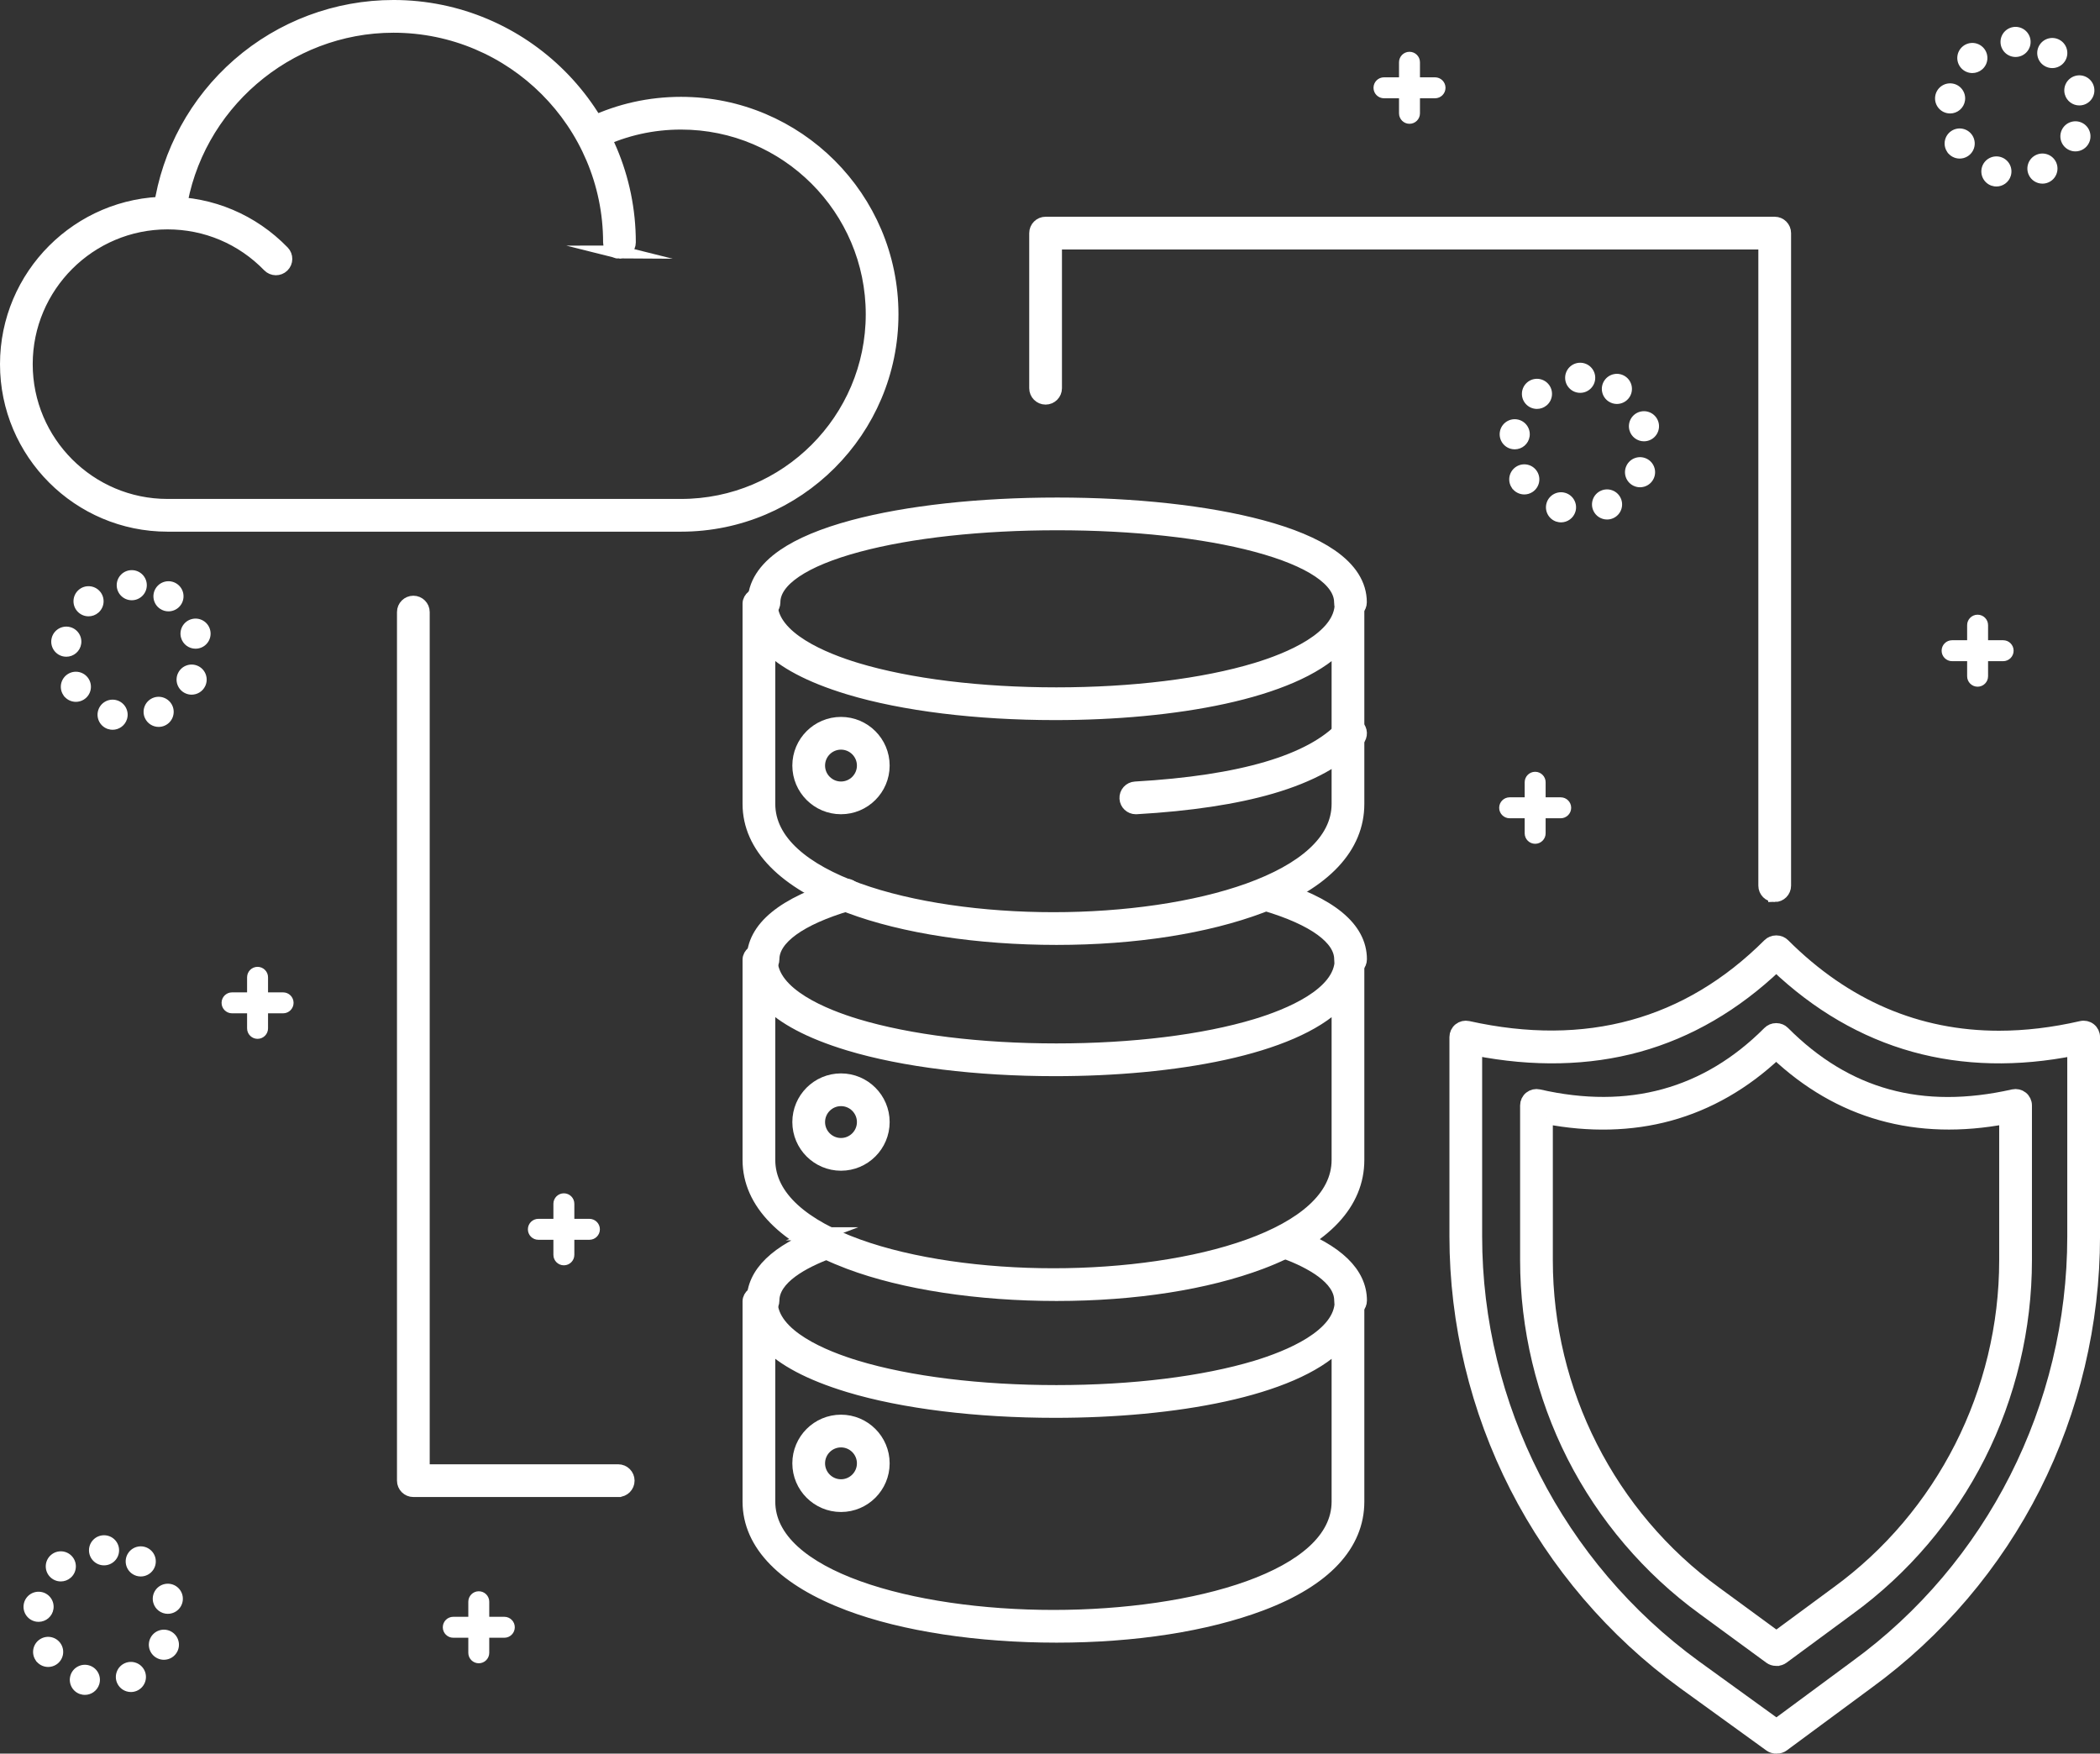 <?xml version="1.0" encoding="UTF-8"?>
<svg id="Layer_2" data-name="Layer 2" xmlns="http://www.w3.org/2000/svg" viewBox="0 0 1604.26 1339.57">
  <rect x="0" y="0" width="1604.26" height="1339.57" fill="#333333" stroke="none"/>
  <defs>
    <style>
      .cls-1 {
        stroke-width: 10px;
      }

      .cls-1, .cls-2 {
        fill: #fff;
        stroke: #fff;
        stroke-miterlimit: 10;
      }
    </style>
  </defs>
  <g id="EFFICIENCY">
    <g>
      <g>
        <path class="cls-1" d="m1030.94,453.57c-4.14,0-6.32,3.36-6.32,7.5,0,26.59-40.75,42.86-65.02,50.2-40.12,12.13-94.36,18.8-152.59,18.8s-112.54-6.68-152.67-18.8c-24.27-7.33-65.28-23.61-65.28-50.2,0-4.14-3.96-7.5-8.1-7.5s-8.7,3.36-8.7,7.5v153c0,32.82,27.19,59.95,76.37,78.46,41.63,15.67,98.7,24.29,158.53,24.29s114.5-8.63,156.13-24.29c49.18-18.51,73.97-45.64,73.97-78.46v-153c0-4.14-2.18-7.5-6.32-7.5Zm-8.68,160.5c0,57.61-109.42,87.75-217.5,87.75s-217.5-30.14-217.5-87.75v-120.04c11,11.19,30.56,22.32,61.24,31.6,41.49,12.54,97.8,19.45,157.46,19.45,90.86,0,181.3-16.01,216.3-50.98v119.98Z"/>
        <path class="cls-1" d="m1016.66,424.36c-12.53-8.63-30.38-16.09-53.06-22.16-41.24-11.05-96.62-17.13-155.94-17.13s-114.7,6.08-155.94,17.13c-22.68,6.08-40.53,13.53-53.06,22.16-14.93,10.28-22.5,22.3-22.5,35.71,0,4.14,3.36,7.5,7.5,7.5s7.5-3.36,7.5-7.5c0-16.84,22.89-32.25,64.44-43.38,40.01-10.72,94.01-16.62,152.06-16.62s112.05,5.9,152.06,16.62c41.56,11.13,64.44,26.54,64.44,43.38,0,4.14,3.36,7.5,7.5,7.5s7.5-3.36,7.5-7.5c0-13.41-7.57-25.43-22.5-35.71Z"/>
      </g>
      <g>
        <path class="cls-1" d="m1030.94,725.57c-4.14,0-6.32,3.36-6.32,7.5,0,26.59-40.75,42.86-65.02,50.2-40.12,12.13-94.36,18.8-152.59,18.8s-112.54-6.68-152.67-18.8c-24.27-7.33-65.28-23.61-65.28-50.2,0-4.14-3.96-7.5-8.1-7.5s-8.7,3.36-8.7,7.5v153c0,32.82,27.19,59.95,76.37,78.46,41.63,15.67,98.7,24.29,158.53,24.29s114.5-8.63,156.13-24.29c49.18-18.51,73.97-45.64,73.97-78.46v-153c0-4.14-2.18-7.5-6.32-7.5Zm-8.68,160.5c0,57.61-109.42,87.75-217.5,87.75s-217.5-30.14-217.5-87.75v-120.04c11,11.19,30.56,22.32,61.24,31.6,41.49,12.54,97.8,19.45,157.46,19.45,90.86,0,181.3-16.01,216.3-50.98v119.98Z"/>
        <path class="cls-1" d="m970.94,676.54c-3.97-1.18-8.15,1.08-9.33,5.05-1.18,3.97,1.08,8.15,5.05,9.33,37.12,11.04,57.57,25.9,57.57,41.85,0,4.14,3.36,7.5,7.5,7.5s7.5-3.36,7.5-7.5c0-23.84-22.98-42.75-68.3-56.23Z"/>
        <path class="cls-1" d="m644.03,676.44c-45.53,13.48-68.62,32.43-68.62,56.32,0,4.14,3.36,7.5,7.5,7.5s7.5-3.36,7.5-7.5c0-16,20.56-30.89,57.88-41.94,3.97-1.18,6.24-5.35,5.06-9.32-1.18-3.97-5.35-6.24-9.32-5.06Z"/>
      </g>
      <g>
        <path class="cls-1" d="m1030.94,986.57c-4.14,0-6.32,3.36-6.32,7.5,0,26.59-40.75,42.86-65.02,50.2-40.12,12.13-94.36,18.8-152.59,18.8s-112.54-6.68-152.67-18.8c-24.27-7.33-65.28-23.61-65.28-50.2,0-4.14-3.96-7.5-8.1-7.5s-8.7,3.36-8.7,7.5v153c0,32.82,27.19,59.95,76.37,78.46,41.63,15.67,98.7,24.29,158.53,24.29s114.5-8.63,156.13-24.29c49.18-18.51,73.97-45.64,73.97-78.46v-153c0-4.14-2.18-7.5-6.32-7.5Zm-8.68,160.5c0,57.61-109.42,87.75-217.5,87.75s-217.5-30.14-217.5-87.75v-120.04c11,11.19,30.56,22.32,61.24,31.6,41.49,12.54,97.8,19.45,157.46,19.45,90.86,0,181.3-16.01,216.3-50.98v119.98Z"/>
        <path class="cls-1" d="m986.44,942.39c-3.88-1.44-8.2.53-9.64,4.42-1.44,3.88.53,8.2,4.42,9.64,19.63,7.3,43.03,19.64,43.03,37.02,0,4.14,3.36,7.5,7.5,7.5s7.5-3.36,7.5-7.5c0-20.87-17.77-38.06-52.8-51.08Z"/>
        <path class="cls-1" d="m627.98,942.48c-34.88,13.01-52.57,30.17-52.57,50.99,0,4.14,3.36,7.5,7.5,7.5s7.5-3.36,7.5-7.5c0-17.33,23.28-29.65,42.81-36.94,3.88-1.45,5.85-5.77,4.4-9.65-1.45-3.88-5.77-5.85-9.65-4.4Z"/>
      </g>
      <path class="cls-1" d="m642.46,552.65c-17.74,0-32.17,14.43-32.17,32.17s14.43,32.17,32.17,32.17,32.17-14.43,32.17-32.17-14.43-32.17-32.17-32.17Zm0,49.34c-9.47,0-17.17-7.7-17.17-17.17s7.7-17.17,17.17-17.17,17.17,7.7,17.17,17.17-7.7,17.17-17.17,17.17Z"/>
      <path class="cls-1" d="m642.46,824.97c-17.74,0-32.17,14.43-32.17,32.17s14.43,32.17,32.17,32.17,32.17-14.43,32.17-32.17-14.43-32.17-32.17-32.17Zm0,49.34c-9.47,0-17.17-7.7-17.17-17.17s7.7-17.17,17.17-17.17,17.17,7.7,17.17,17.17-7.7,17.17-17.17,17.17Z"/>
      <path class="cls-1" d="m642.46,1085.67c-17.74,0-32.17,14.43-32.17,32.17s14.43,32.17,32.17,32.17,32.17-14.43,32.17-32.17-14.43-32.17-32.17-32.17Zm0,49.34c-9.47,0-17.17-7.7-17.17-17.17s7.7-17.17,17.17-17.17,17.17,7.7,17.17,17.17-7.7,17.17-17.17,17.17Z"/>
      <path class="cls-1" d="m1026.22,555.07c-24.42,26.49-77.9,42.29-158.96,46.94-4.14.24-7.3,3.78-7.06,7.92.23,3.99,3.54,7.07,7.48,7.07.14,0,.29,0,.44-.01,41-2.35,75.71-7.6,103.17-15.61,29.63-8.64,51.82-20.8,65.96-36.13,2.81-3.05,2.61-7.79-.43-10.6-3.05-2.81-7.79-2.61-10.6.43Z"/>
      <g>
        <path class="cls-1" d="m520.31,401.14H127.96c-67.8,0-122.96-55.16-122.96-122.96s55.16-122.96,122.96-122.96c33.53,0,64.86,13.25,88.22,37.31,2.89,2.97,2.82,7.72-.16,10.61-2.97,2.88-7.72,2.82-10.61-.16-20.51-21.12-48.02-32.76-77.46-32.76-59.53,0-107.96,48.43-107.96,107.96s48.43,107.96,107.96,107.96h392.35c80.55,0,146.08-65.53,146.08-146.08s-65.53-146.08-146.08-146.08c-21.72,0-42.61,4.65-62.11,13.82-3.75,1.76-8.22.15-9.98-3.59-1.76-3.75-.15-8.22,3.59-9.98,21.51-10.12,44.55-15.25,68.49-15.25,88.82,0,161.08,72.26,161.08,161.08s-72.26,161.08-161.08,161.08Z"/>
        <path class="cls-1" d="m473.23,192.63c-4.14,0-7.5-3.36-7.5-7.5,0-91.05-74.08-165.13-165.13-165.13-81.39,0-151.63,60.62-163.39,141.02-.6,4.1-4.41,6.94-8.51,6.34-4.1-.6-6.94-4.41-6.34-8.51,6.2-42.37,27.48-81.28,59.93-109.56,32.77-28.56,74.78-44.29,118.3-44.29,99.33,0,180.13,80.81,180.13,180.13,0,4.14-3.36,7.5-7.5,7.5Z"/>
      </g>
      <path class="cls-1" d="m1357.55,1334.57h-.82c-1.58,0-3.12-.5-4.4-1.42l-66.18-47.87c-53.56-38.93-97.76-90.65-127.84-149.56-30.12-58.98-46.04-125.11-46.04-191.22v-152.3c0-2.27,1.03-4.43,2.81-5.85,1.78-1.42,4.1-1.96,6.32-1.47,90.5,20.12,167.9-1.12,230.04-63.12,1.41-1.4,3.31-2.19,5.3-2.19h.43c1.99,0,3.89.79,5.3,2.19,47.09,46.99,102.28,70.61,164.64,70.61,20.25,0,41.26-2.49,62.99-7.48,2.23-.51,4.56.02,6.35,1.44,1.79,1.42,2.83,3.58,2.83,5.87v152.3c0,66.3-15.68,132.42-45.34,191.19-29.8,59.04-73.77,110.77-127.16,149.58l-64.76,47.84c-1.29.95-2.85,1.47-4.46,1.47Zm-230.29-533.15v143.07c0,129.45,62.69,252.3,167.69,328.63l62.14,44.95,60.8-44.92c104.19-75.74,166.37-198.59,166.37-328.67v-143.02c-43,8.63-84.11,7.7-121.88-2.78-38.42-10.66-73.86-31.29-105.44-61.36-31.64,30.14-67.11,50.77-105.5,61.37-37.97,10.48-80.17,11.39-124.17,2.72Z"/>
      <path class="cls-1" d="m1357.38,1267.57h-.64c-1.59,0-3.15-.51-4.43-1.45l-50.86-37.26c-41.72-30.33-76.15-70.73-99.52-116.81-23.33-45.99-35.67-97.63-35.67-149.33v-118.32c0-2.28,1.04-4.44,2.83-5.86,1.79-1.42,4.12-1.95,6.35-1.45,69.08,15.8,128.3-.46,176-48.32,1.41-1.41,3.32-2.21,5.31-2.21h.33c1.99,0,3.9.79,5.31,2.21,48.15,48.31,105.64,64.12,175.73,48.31,2.22-.5,4.55.04,6.33,1.46,1.78,1.42,2.82,3.58,2.82,5.86v118.32c0,51.75-12.28,103.38-35.51,149.32-23.32,46.11-57.69,86.51-99.4,116.83l-50.52,37.23c-1.29.95-2.85,1.46-4.45,1.46Zm-176.12-413.93v109.08c0,100.33,48.24,195.29,129.03,254.02l46.75,34.25,46.44-34.22c80.65-58.63,128.77-153.59,128.77-254.05v-109.1c-68,12.92-127.05-3.63-175.36-49.25-24.39,23-51.85,38.78-81.74,46.94-29.06,7.93-60.9,8.71-93.9,2.33Z"/>
      <path class="cls-1" d="m472.27,1138.57h-156.5c-4.14,0-7.5-3.36-7.5-7.5V467.57c0-4.14,3.36-7.5,7.5-7.5s7.5,3.36,7.5,7.5v656h149c4.14,0,7.5,3.36,7.5,7.5s-3.36,7.5-7.5,7.5Z"/>
      <path class="cls-1" d="m1355.76,684.07c-4.14,0-7.5-3.36-7.5-7.5V185.57h-542v111c0,4.14-3.36,7.5-7.5,7.5s-7.5-3.36-7.5-7.5v-118.5c0-4.14,3.36-7.5,7.5-7.5h557c4.14,0,7.5,3.36,7.5,7.5v498.5c0,4.14-3.36,7.5-7.5,7.5Z"/>
      <path class="cls-2" d="m82.83,556.49c-5.81-1.75-9.1-7.89-7.34-13.71h0c1.75-5.81,7.89-9.1,13.71-7.34h0c5.81,1.75,9.1,7.89,7.35,13.71h0c-1.44,4.75-5.81,7.82-10.53,7.82h0c-1.05,0-2.13-.16-3.19-.48Zm28.31-8.24c-2.47-5.55.02-12.05,5.58-14.52h0c5.55-2.47,12.05.03,14.52,5.58h0c2.47,5.55-.03,12.05-5.58,14.52h0c-1.46.65-2.97.95-4.47.95h0c-4.21,0-8.23-2.43-10.05-6.53Zm-62.46-17.72h0c-3.26-5.13-1.74-11.92,3.39-15.18h0c5.12-3.26,11.92-1.74,15.18,3.39h0c3.26,5.12,1.74,11.92-3.39,15.18h0c-1.83,1.16-3.87,1.72-5.89,1.72h0c-3.63,0-7.2-1.81-9.29-5.11Zm93.01-1.44c-5.5-2.59-7.84-9.15-5.25-14.64h0c2.6-5.49,9.16-7.84,14.65-5.25h0c5.49,2.6,7.84,9.16,5.24,14.65h0c-1.87,3.98-5.83,6.3-9.95,6.3h0c-1.57,0-3.17-.34-4.69-1.06Zm-92.64-28.04c-6.01-.88-10.16-6.47-9.28-12.48h0c.88-6.01,6.47-10.17,12.48-9.29h0c6.01.88,10.17,6.47,9.29,12.48h0c-.81,5.47-5.5,9.41-10.87,9.41h0c-.53,0-1.07-.04-1.62-.12Zm89.73-14.07c-1.62-5.86,1.81-11.92,7.67-13.54h0c5.85-1.62,11.91,1.81,13.53,7.66h0c1.63,5.86-1.8,11.92-7.66,13.54h0c-.98.27-1.97.4-2.94.4h0c-4.82,0-9.25-3.19-10.6-8.06Zm-79.46-20.49c-3.97-4.6-3.46-11.55,1.13-15.52h0c4.6-3.97,11.55-3.46,15.52,1.14h0c3.97,4.59,3.46,11.54-1.14,15.51h0c-2.08,1.8-4.64,2.68-7.18,2.68h0c-3.09,0-6.16-1.29-8.33-3.81Zm63.28-1.84c-5.06-3.37-6.41-10.2-3.04-15.25h0c3.37-5.06,10.2-6.42,15.26-3.04h0c5.05,3.37,6.41,10.2,3.03,15.26h0c-2.12,3.17-5.6,4.89-9.15,4.89h0c-2.1,0-4.23-.6-6.1-1.86Zm-32.94-17.63c0-6.08,4.93-11,11-11h0c6.08,0,11,4.92,11,11h0c0,6.08-4.92,11-11,11h0c-6.07,0-11-4.92-11-11Z"/>
      <path class="cls-2" d="m61.65,1293.74c-5.82-1.75-9.11-7.89-7.35-13.71h0c1.76-5.81,7.9-9.1,13.71-7.34h0c5.82,1.75,9.11,7.89,7.35,13.71h0c-1.44,4.75-5.8,7.82-10.53,7.82h0c-1.05,0-2.12-.16-3.18-.48Zm28.3-8.24c-2.47-5.55.03-12.05,5.58-14.52h0c5.55-2.47,12.05.03,14.52,5.58h0c2.47,5.55-.03,12.05-5.58,14.52h0c-1.45.65-2.97.95-4.46.95h0c-4.22,0-8.24-2.43-10.06-6.53Zm-62.46-17.72c-3.25-5.13-1.74-11.92,3.39-15.18h0c5.13-3.26,11.93-1.74,15.18,3.39h0c3.26,5.12,1.74,11.92-3.38,15.18h0c-1.83,1.16-3.87,1.72-5.89,1.72h0c-3.64,0-7.2-1.81-9.3-5.11Zm93.01-1.44c-5.49-2.59-7.84-9.15-5.24-14.64h0c2.6-5.49,9.15-7.84,14.64-5.25h0c5.5,2.6,7.84,9.16,5.25,14.65h0c-1.88,3.97-5.83,6.3-9.95,6.3h0c-1.58,0-3.18-.34-4.7-1.06Zm-92.63-28.04c-6.01-.88-10.17-6.47-9.28-12.48h0c.88-6.01,6.46-10.17,12.48-9.29h0c6.01.88,10.16,6.47,9.28,12.48h0c-.8,5.47-5.5,9.41-10.87,9.41h0c-.53,0-1.07-.04-1.61-.12Zm89.73-14.07c-1.63-5.86,1.81-11.92,7.66-13.54h0c5.85-1.62,11.91,1.81,13.54,7.66h0c1.62,5.86-1.81,11.92-7.67,13.54h0c-.98.27-1.97.4-2.94.4h0c-4.82,0-9.24-3.19-10.59-8.06Zm-79.47-20.49c-3.97-4.6-3.46-11.55,1.14-15.52h0c4.59-3.97,11.54-3.46,15.51,1.14h0c3.97,4.6,3.46,11.54-1.13,15.51h0c-2.08,1.8-4.64,2.68-7.19,2.68h0c-3.09,0-6.15-1.29-8.33-3.81Zm63.28-1.84c-5.05-3.37-6.41-10.2-3.04-15.25h0c3.38-5.06,10.21-6.42,15.26-3.04h0c5.05,3.37,6.41,10.2,3.04,15.26h0c-2.12,3.17-5.61,4.89-9.16,4.89h0c-2.1,0-4.22-.6-6.1-1.86Zm-32.93-17.63c0-6.08,4.92-11,11-11h0c6.07,0,11,4.92,11,11h0c0,6.08-4.93,11-11,11h0c-6.08,0-11-4.92-11-11Z"/>
      <path class="cls-2" d="m1189.33,398.06h0c-5.82-1.75-9.11-7.89-7.35-13.71h0c1.76-5.81,7.9-9.1,13.71-7.35h0c5.82,1.76,9.11,7.9,7.35,13.72h0c-1.44,4.75-5.81,7.82-10.53,7.82h0c-1.05,0-2.12-.16-3.18-.48Zm28.3-8.24c-2.47-5.55.03-12.05,5.58-14.52h0c5.55-2.47,12.05.03,14.52,5.58h0c2.47,5.55-.03,12.05-5.58,14.52h0c-1.45.65-2.97.95-4.46.95h0c-4.22,0-8.24-2.43-10.06-6.53Zm-62.46-17.72c-3.26-5.13-1.74-11.92,3.39-15.18h0c5.13-3.26,11.93-1.74,15.18,3.39h0c3.26,5.12,1.74,11.92-3.39,15.18h0c-1.82,1.16-3.87,1.72-5.88,1.72h0c-3.64,0-7.2-1.81-9.3-5.11Zm93.01-1.44c-5.49-2.59-7.84-9.15-5.24-14.64h0c2.59-5.49,9.15-7.84,14.64-5.24h0c5.5,2.59,7.84,9.15,5.25,14.64h0c-1.88,3.97-5.83,6.3-9.96,6.3h0c-1.57,0-3.17-.34-4.69-1.06Zm-92.63-28.04c-6.01-.88-10.17-6.47-9.29-12.48h0c.89-6.01,6.47-10.17,12.48-9.29h0c6.01.88,10.17,6.47,9.29,12.48h0c-.8,5.47-5.5,9.41-10.87,9.41h0c-.53,0-1.07-.04-1.61-.12Zm89.73-14.07c-1.63-5.86,1.8-11.92,7.66-13.54h0c5.85-1.62,11.91,1.81,13.54,7.66h0c1.62,5.86-1.81,11.92-7.67,13.54h0c-.98.27-1.97.4-2.94.4h0c-4.82,0-9.25-3.19-10.59-8.06Zm-79.47-20.49c-3.97-4.6-3.46-11.55,1.14-15.52h0c4.59-3.97,11.54-3.46,15.51,1.14h0c3.97,4.6,3.46,11.54-1.13,15.51h0c-2.08,1.8-4.64,2.68-7.19,2.68h0c-3.09,0-6.15-1.29-8.33-3.81Zm63.28-1.84c-5.05-3.37-6.41-10.2-3.04-15.25h0c3.38-5.06,10.21-6.42,15.26-3.04h0c5.05,3.37,6.41,10.2,3.04,15.26h0c-2.12,3.17-5.61,4.89-9.16,4.89h0c-2.1,0-4.22-.6-6.1-1.86Zm-32.93-17.63c0-6.07,4.92-11,11-11h0c6.07,0,11,4.93,11,11h0c0,6.08-4.93,11-11,11h0c-6.08,0-11-4.92-11-11Z"/>
      <path class="cls-2" d="m1521.93,141.49h0c-5.81-1.75-9.1-7.89-7.35-13.71h0c1.76-5.81,7.9-9.1,13.72-7.34h0c5.81,1.75,9.1,7.89,7.34,13.71h0c-1.43,4.75-5.8,7.82-10.52,7.82h0c-1.06,0-2.13-.16-3.19-.48Zm28.3-8.24c-2.46-5.55.03-12.05,5.59-14.52h0c5.55-2.47,12.05.03,14.52,5.58h0c2.46,5.55-.03,12.05-5.58,14.52h0c-1.46.65-2.97.95-4.47.95h0c-4.21,0-8.23-2.43-10.06-6.53Zm-62.45-17.72c-3.26-5.13-1.74-11.92,3.38-15.18h0c5.13-3.26,11.93-1.74,15.19,3.39h0c3.25,5.13,1.74,11.92-3.39,15.18h0c-1.83,1.16-3.87,1.72-5.89,1.72h0c-3.64,0-7.2-1.81-9.29-5.11Zm93.01-1.44c-5.5-2.59-7.84-9.15-5.25-14.64h0c2.6-5.49,9.16-7.84,14.65-5.25h0c5.49,2.6,7.84,9.16,5.24,14.65h0c-1.88,3.97-5.83,6.3-9.95,6.3h0c-1.58,0-3.18-.34-4.69-1.06Zm-92.63-28.04c-6.02-.88-10.17-6.47-9.29-12.48h0c.88-6.01,6.47-10.17,12.48-9.29h0c6.01.88,10.17,6.47,9.29,12.48h0c-.81,5.47-5.51,9.41-10.87,9.41h0c-.53,0-1.07-.04-1.61-.12Zm89.72-14.07c-1.62-5.86,1.81-11.92,7.66-13.54h0c5.86-1.62,11.92,1.81,13.54,7.66h0c1.62,5.86-1.81,11.92-7.66,13.54h0c-.98.27-1.97.4-2.95.4h0c-4.82,0-9.24-3.19-10.59-8.06Zm-79.46-20.49c-3.97-4.6-3.47-11.55,1.13-15.52h0c4.6-3.97,11.55-3.46,15.52,1.14h0c3.97,4.59,3.46,11.54-1.14,15.51h0c-2.08,1.8-4.64,2.68-7.18,2.68h0c-3.09,0-6.16-1.29-8.33-3.81Zm63.27-1.84c-5.05-3.37-6.41-10.2-3.03-15.25h0c3.37-5.06,10.2-6.42,15.25-3.04h0c5.06,3.37,6.42,10.2,3.04,15.26h0c-2.12,3.17-5.6,4.89-9.16,4.89h0c-2.1,0-4.22-.6-6.1-1.86Zm-32.93-17.63c0-6.08,4.93-11,11-11h0c6.08,0,11,4.92,11,11h0c0,6.08-4.92,11-11,11h0c-6.07,0-11-4.92-11-11Z"/>
      <g>
        <path class="cls-2" d="m196.76,793.07c-4.14,0-7.5-3.36-7.5-7.5v-39c0-4.14,3.36-7.5,7.5-7.5s7.5,3.36,7.5,7.5v39c0,4.14-3.36,7.5-7.5,7.5Z"/>
        <path class="cls-2" d="m216.27,773.57h-39c-4.14,0-7.5-3.36-7.5-7.5s3.36-7.5,7.5-7.5h39c4.14,0,7.5,3.36,7.5,7.5s-3.36,7.5-7.5,7.5Z"/>
      </g>
      <g>
        <path class="cls-2" d="m365.76,1270.07c-4.14,0-7.5-3.36-7.5-7.5v-39c0-4.14,3.36-7.5,7.5-7.5s7.5,3.36,7.5,7.5v39c0,4.14-3.36,7.5-7.5,7.5Z"/>
        <path class="cls-2" d="m385.27,1250.57h-39c-4.14,0-7.5-3.36-7.5-7.5s3.36-7.5,7.5-7.5h39c4.14,0,7.5,3.36,7.5,7.5s-3.36,7.5-7.5,7.5Z"/>
      </g>
      <g>
        <path class="cls-2" d="m430.76,966.07c-4.14,0-7.5-3.36-7.5-7.5v-39c0-4.14,3.36-7.5,7.5-7.5s7.5,3.36,7.5,7.5v39c0,4.14-3.36,7.5-7.5,7.5Z"/>
        <path class="cls-2" d="m450.27,946.57h-39c-4.14,0-7.5-3.36-7.5-7.5s3.36-7.5,7.5-7.5h39c4.14,0,7.5,3.36,7.5,7.5s-3.36,7.5-7.5,7.5Z"/>
      </g>
      <g>
        <path class="cls-2" d="m1172.76,644.07c-4.14,0-7.5-3.36-7.5-7.5v-39c0-4.14,3.36-7.5,7.5-7.5s7.5,3.36,7.5,7.5v39c0,4.14-3.36,7.5-7.5,7.5Z"/>
        <path class="cls-2" d="m1192.27,624.57h-39c-4.14,0-7.5-3.36-7.5-7.5s3.36-7.5,7.5-7.5h39c4.14,0,7.5,3.36,7.5,7.5s-3.36,7.5-7.5,7.5Z"/>
      </g>
      <g>
        <path class="cls-2" d="m1510.76,524.07c-4.14,0-7.5-3.36-7.5-7.5v-39c0-4.14,3.36-7.5,7.5-7.5s7.5,3.36,7.5,7.5v39c0,4.14-3.36,7.5-7.5,7.5Z"/>
        <path class="cls-2" d="m1530.27,504.57h-39c-4.14,0-7.5-3.36-7.5-7.5s3.36-7.5,7.5-7.5h39c4.14,0,7.5,3.36,7.5,7.5s-3.36,7.5-7.5,7.5Z"/>
      </g>
      <g>
        <path class="cls-2" d="m1076.76,94.07c-4.14,0-7.5-3.36-7.5-7.5v-39c0-4.14,3.36-7.5,7.5-7.5s7.5,3.36,7.5,7.5v39c0,4.14-3.36,7.5-7.5,7.5Z"/>
        <path class="cls-2" d="m1096.27,74.57h-39c-4.14,0-7.5-3.36-7.5-7.5s3.36-7.5,7.5-7.5h39c4.14,0,7.5,3.36,7.5,7.5s-3.36,7.5-7.5,7.5Z"/>
      </g>
    </g>
  </g>
</svg>